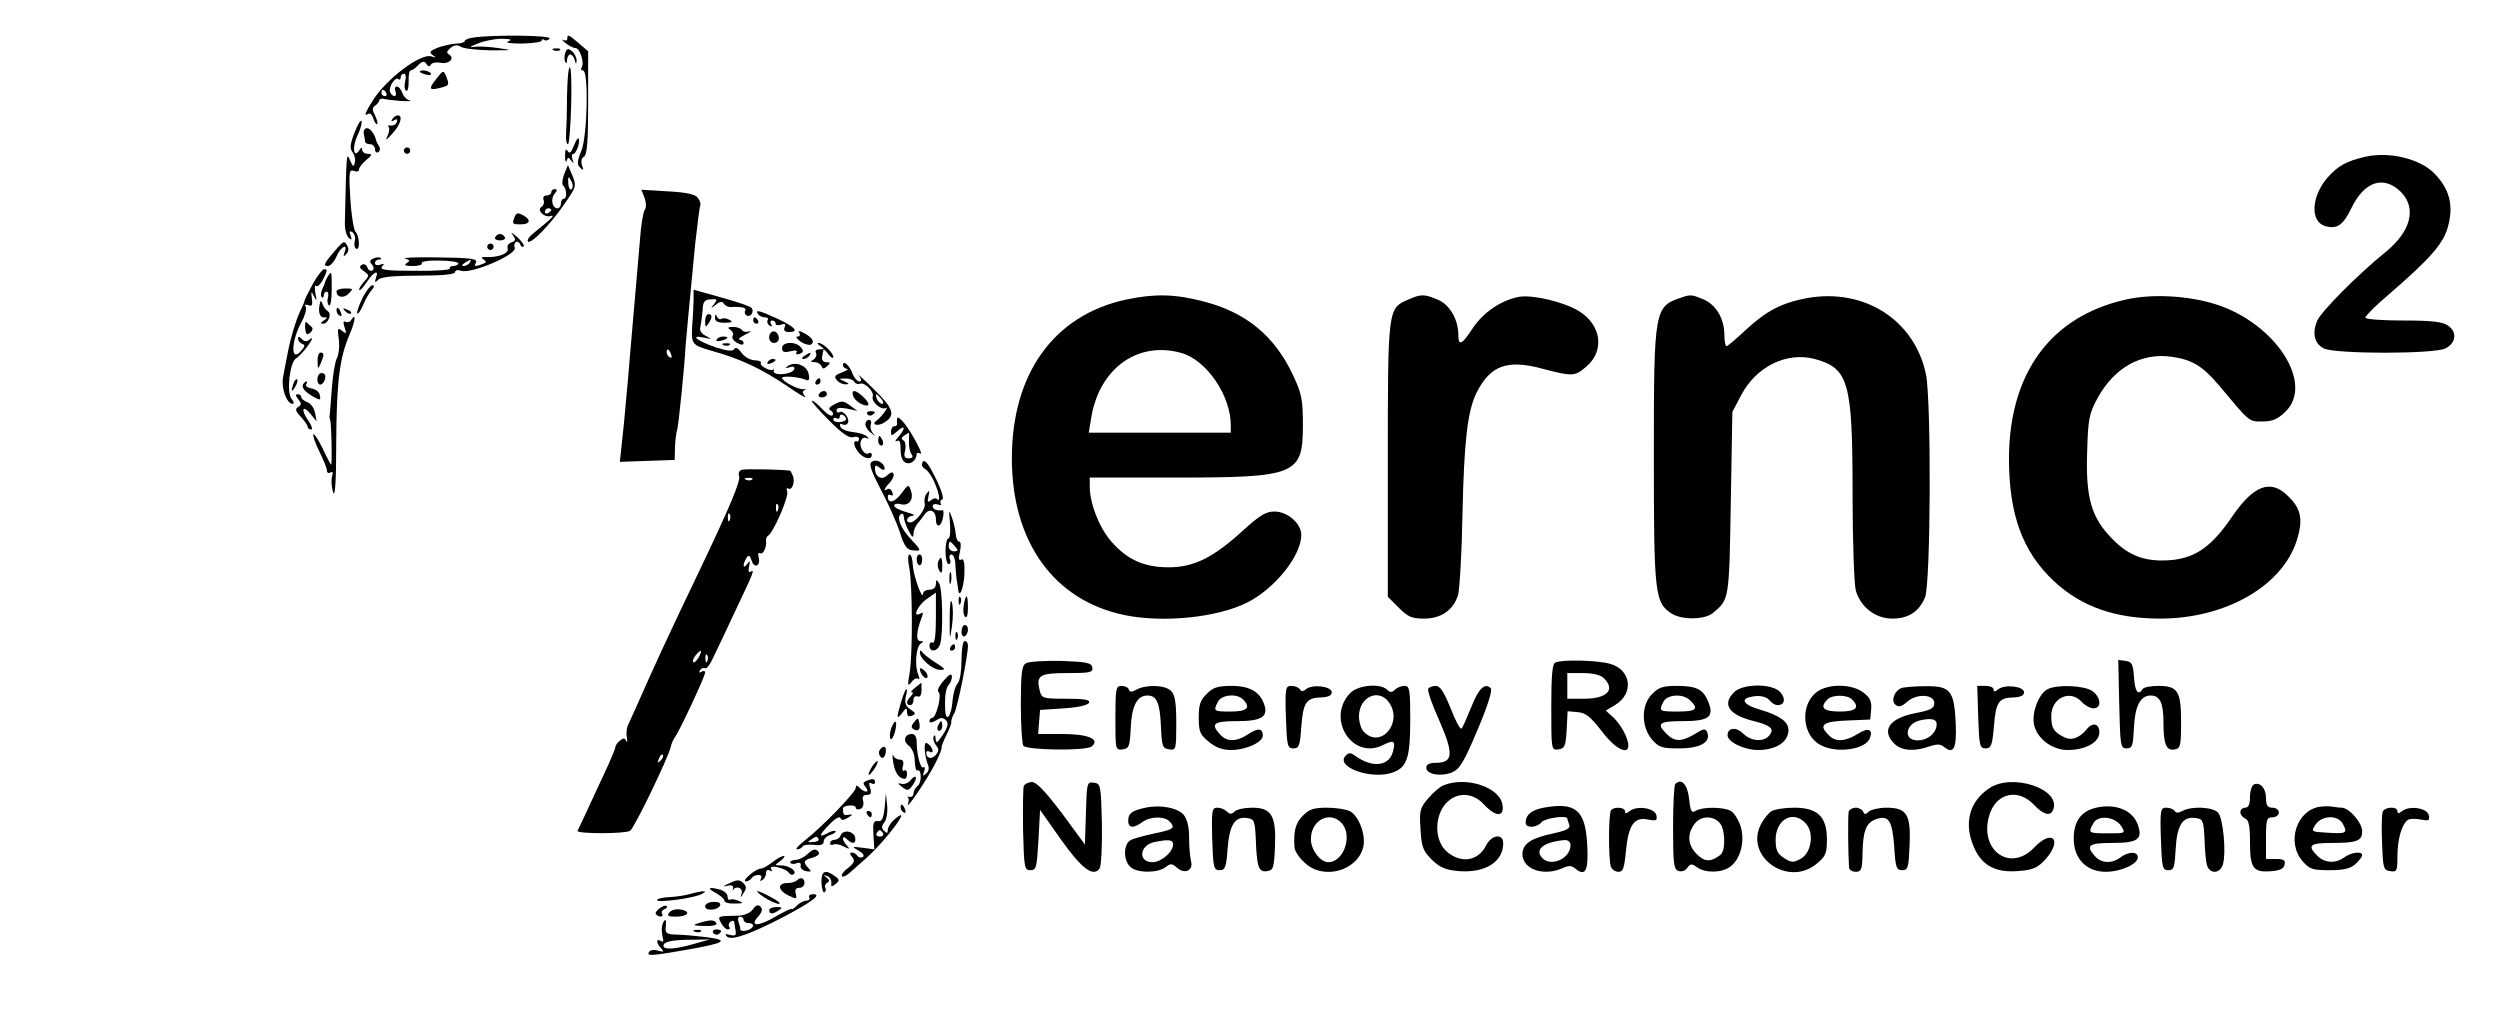 <?xml version="1.0" standalone="no"?>
<!DOCTYPE svg PUBLIC "-//W3C//DTD SVG 20010904//EN"
 "http://www.w3.org/TR/2001/REC-SVG-20010904/DTD/svg10.dtd">
<svg version="1.0" xmlns="http://www.w3.org/2000/svg"
 width="780pt" height="320pt" viewBox="0 0 780 320"
 preserveAspectRatio="xMidYMid meet">

<g transform="translate(0,320) scale(0.1,-0.1)"
fill="#000000" stroke="none">
<path d="M1478 3083 c-16 -2 -28 -7 -28 -11 0 -4 -12 -8 -28 -8 -15 -1 -40 -7
-57 -13 -24 -10 -27 -14 -15 -23 12 -8 11 -9 -4 -4 -33 11 -139 -69 -182 -136
-25 -40 -30 -53 -15 -43 5 3 13 -4 16 -16 4 -11 9 -18 12 -16 2 3 -1 15 -7 27
-9 17 -9 24 0 30 6 4 12 11 13 16 1 5 7 7 12 6 6 -2 30 -5 55 -7 25 -1 37 -1
28 2 -9 2 -20 13 -23 24 -4 10 -11 19 -17 19 -5 0 -8 -7 -4 -15 3 -8 1 -15 -3
-15 -5 0 -11 6 -14 13 -6 15 17 50 26 40 4 -3 7 -1 7 5 0 7 5 12 10 12 6 0 8
-10 4 -24 -3 -13 -2 -26 3 -29 5 -3 8 10 8 29 -1 19 2 34 6 34 4 0 15 7 24 17
13 13 19 13 25 4 5 -9 10 -10 14 -3 3 6 17 9 31 6 26 -5 45 14 26 26 -9 5 -7
10 4 20 12 10 22 11 33 4 9 -6 51 -10 92 -11 70 0 72 0 25 7 -27 4 -61 6 -75
4 -18 -3 -15 0 10 10 19 8 53 15 75 15 28 0 34 -3 21 -8 -12 -4 5 -7 42 -7 34
1 62 5 62 9 0 5 4 6 9 2 5 -3 12 -1 16 5 6 10 -176 12 -237 3z m-273 -173 c3
-5 1 -10 -4 -10 -6 0 -11 5 -11 10 0 6 2 10 4 10 3 0 8 -4 11 -10z"/>
<path d="M1770 3079 c0 -5 -6 -7 -12 -4 -7 4 -4 -1 6 -9 11 -9 25 -16 32 -16
13 0 28 -46 19 -60 -4 -6 -1 -10 4 -10 18 0 14 -203 -5 -250 -14 -34 -14 -44
-4 -53 10 -10 12 -8 6 7 -4 12 -2 23 6 27 10 6 13 49 13 169 l0 160 -29 25
c-33 28 -36 29 -36 14z"/>
<path d="M1728 3043 c7 -3 16 -2 19 1 4 3 -2 6 -13 5 -11 0 -14 -3 -6 -6z"/>
<path d="M1764 3036 c-3 -8 -4 -21 -1 -28 4 -8 6 -6 6 5 1 9 5 17 10 17 5 0
12 -8 14 -17 4 -15 5 -15 6 -2 0 9 -6 22 -14 29 -12 10 -16 9 -21 -4z"/>
<path d="M1769 2898 c0 -51 -2 -105 -3 -120 -1 -16 2 -28 6 -28 4 0 8 54 10
120 2 66 0 120 -4 120 -5 0 -8 -42 -9 -92z"/>
<path d="M1310 2976 c0 -2 9 -6 20 -9 11 -3 18 -1 14 4 -5 9 -34 13 -34 5z"/>
<path d="M1362 2955 c-26 -33 -24 -38 12 -29 28 7 29 9 17 38 -7 17 -9 17 -29
-9z"/>
<path d="M1224 2828 c-5 -7 -3 -8 6 -3 8 5 11 3 8 -6 -3 -8 -12 -12 -19 -11
-8 2 -11 0 -7 -3 4 -4 3 -17 -3 -29 -8 -16 -4 -14 15 7 26 28 34 57 17 57 -6
0 -13 -5 -17 -12z"/>
<path d="M1106 2786 c-14 -36 -15 -50 -6 -61 6 -8 10 -22 7 -32 -3 -15 -6 -14
-15 7 -11 26 -11 28 -16 -193 -1 -21 5 -43 12 -49 9 -8 11 -7 6 7 -5 13 -4 16
5 11 7 -5 11 -17 8 -27 -3 -10 -1 -22 4 -25 13 -7 11 40 -2 53 -5 5 -13 52
-16 103 -5 83 -4 92 11 87 9 -4 16 -2 16 4 0 6 10 19 23 30 19 16 19 18 5 19
-10 0 -18 6 -18 13 0 9 -3 8 -9 -2 -18 -27 -23 10 -6 45 9 19 15 40 13 46 -2
6 -12 -10 -22 -36z"/>
<path d="M1135 2783 c2 -10 4 -21 4 -25 1 -5 8 -8 16 -8 8 0 15 -7 15 -16 0
-8 5 -12 10 -9 6 4 7 12 3 18 -4 7 -8 14 -9 17 -4 20 -18 40 -29 40 -7 0 -12
-8 -10 -17z"/>
<path d="M1790 2744 c-8 -20 -13 -25 -19 -15 -6 9 -8 3 -8 -15 0 -16 2 -23 5
-15 4 11 6 11 14 0 8 -11 9 -10 4 4 -3 9 -2 17 3 17 9 0 23 41 16 48 -2 3 -9
-8 -15 -24z"/>
<path d="M1260 2730 c0 -5 5 -10 10 -10 6 0 10 5 10 10 0 6 -4 10 -10 10 -5 0
-10 -4 -10 -10z"/>
<path d="M7380 2711 c-60 -14 -85 -28 -118 -65 -52 -60 -55 -140 -5 -152 35
-9 54 4 79 56 41 85 101 104 155 51 50 -51 31 -124 -50 -189 -84 -68 -199
-184 -211 -212 -17 -40 -9 -72 20 -87 35 -18 345 -18 380 0 33 17 37 51 8 71
-17 12 -49 16 -140 16 -67 0 -118 4 -118 9 0 5 30 36 68 68 137 118 178 165
191 221 16 63 3 112 -42 159 -44 47 -140 71 -217 54z"/>
<path d="M1760 2656 c-6 -16 -7 -32 -3 -35 11 -8 13 -41 2 -41 -5 0 -9 -7 -9
-15 0 -8 -5 -15 -10 -15 -17 0 -23 29 -10 45 9 10 9 15 1 15 -6 0 -11 -4 -11
-10 0 -5 -7 -10 -15 -10 -8 0 -12 -6 -9 -14 3 -8 0 -17 -6 -21 -17 -10 8 -35
28 -29 16 5 4 -7 -54 -54 -12 -9 -20 -21 -17 -25 7 -12 69 51 113 115 38 55
39 57 26 90 l-14 33 -12 -29z m24 -46 c-5 -5 -10 3 -11 18 -1 22 0 24 9 8 6
-10 6 -22 2 -26z m-64 -64 c0 -3 -4 -8 -10 -11 -5 -3 -10 -1 -10 4 0 6 5 11
10 11 6 0 10 -2 10 -4z"/>
<path d="M2011 2583 c5 -15 6 -30 1 -37 -5 -6 -12 -47 -15 -91 -4 -44 -11
-127 -16 -185 -5 -58 -12 -141 -16 -185 -3 -44 -12 -135 -18 -203 l-13 -123
85 3 86 3 1 40 c1 22 4 47 7 55 4 12 23 198 26 260 1 15 9 101 30 319 7 63 14
117 16 121 2 4 -1 14 -8 23 -8 11 -36 17 -94 20 l-82 5 10 -25z m83 -489 c3
-8 2 -12 -4 -9 -6 3 -10 10 -10 16 0 14 7 11 14 -7z"/>
<path d="M1606 2524 c-9 -23 -8 -24 19 -24 30 0 33 15 6 29 -15 8 -20 7 -25
-5z"/>
<path d="M1599 2468 c11 -15 11 -19 -3 -24 -10 -4 -15 -12 -12 -19 5 -15 -27
-28 -64 -27 -17 1 -21 -1 -12 -7 11 -7 10 -10 -3 -15 -22 -8 -27 -8 -21 3 9
14 -12 17 -129 18 -60 1 -101 -1 -91 -4 15 -4 16 -7 5 -14 -10 -6 -4 -9 19 -9
18 0 31 4 28 9 -3 5 21 9 54 8 33 0 60 -4 60 -9 0 -4 -7 -8 -16 -8 -8 0 -13
-4 -10 -8 2 -4 -46 -8 -109 -7 -90 0 -111 3 -103 13 8 9 7 11 -6 6 -9 -3 -16
-1 -16 5 0 6 5 11 12 11 6 0 9 2 6 5 -3 3 -13 3 -22 -1 -12 -5 -14 -10 -6 -19
7 -8 7 -16 2 -19 -6 -3 -13 1 -16 10 -3 8 -11 12 -17 8 -9 -5 -7 -11 6 -20 18
-13 18 -14 0 -34 -10 -11 -16 -22 -14 -25 3 -2 13 9 24 26 22 32 38 39 28 12
-5 -15 -3 -16 8 -5 9 8 49 12 126 12 73 0 113 4 113 11 0 6 8 8 19 4 33 -10
175 51 167 72 -3 7 -1 15 4 18 4 3 10 -1 13 -7 2 -7 7 -10 11 -7 3 3 -6 16
-21 30 -15 13 -21 16 -14 7z m-134 -88 c-3 -5 -12 -10 -18 -10 -7 0 -6 4 3 10
19 12 23 12 15 0z"/>
<path d="M1545 2460 c-3 -5 3 -10 15 -10 12 0 18 5 15 10 -3 6 -10 10 -15 10
-5 0 -12 -4 -15 -10z"/>
<path d="M1054 2428 c-43 -49 -48 -58 -31 -58 8 0 20 14 27 30 13 31 37 43 25
13 -5 -14 -3 -15 5 -6 8 7 9 17 3 27 -8 15 -11 14 -29 -6z"/>
<path d="M1520 2430 c0 -5 5 -10 10 -10 6 0 10 5 10 10 0 6 -4 10 -10 10 -5 0
-10 -4 -10 -10z"/>
<path d="M976 2314 c-14 -26 -26 -49 -26 -53 0 -3 -6 -17 -13 -31 -13 -26 -33
-92 -42 -145 -3 -16 -9 -45 -12 -63 -6 -34 12 -82 30 -82 5 0 4 7 -3 15 -17
20 -6 116 14 127 8 5 25 23 38 41 12 17 15 26 7 20 -12 -10 -18 -10 -27 -1 -9
9 -12 9 -12 1 0 -6 6 -13 13 -16 9 -3 9 -7 -2 -20 -35 -43 -34 28 1 91 10 18
15 38 12 44 -5 7 -2 9 8 6 11 -5 14 0 11 20 -3 24 -2 25 7 7 9 -17 9 -15 4 10
-3 16 -2 27 2 23 4 -4 13 4 21 18 15 31 16 34 4 34 -5 0 -21 -21 -35 -46z"/>
<path d="M1023 2338 c-4 -7 -8 -15 -9 -18 0 -3 -4 -13 -9 -23 -4 -10 -5 -21
-1 -24 3 -4 6 -1 6 5 0 7 4 12 9 12 5 0 7 -8 4 -19 -3 -10 -1 -21 4 -24 4 -3
8 19 8 49 0 59 0 60 -12 42z"/>
<path d="M1130 2268 c-11 -23 -18 -44 -15 -46 2 -3 10 8 17 24 6 16 18 37 26
47 10 11 11 17 4 17 -6 0 -21 -19 -32 -42z"/>
<path d="M1050 2291 c0 -19 22 -23 38 -7 15 15 14 16 -11 16 -15 0 -27 -4 -27
-9z"/>
<path d="M2164 2261 c-1 -20 -2 -52 -4 -71 -4 -65 -3 -66 62 -85 89 -25 153
-55 233 -109 38 -26 63 -41 57 -33 -9 10 -9 17 -2 20 6 3 5 4 -2 3 -14 -4 -68
24 -68 35 0 7 49 4 71 -5 13 -6 16 -2 12 17 -5 27 -42 41 -65 25 -9 -7 -8 -8
5 -4 12 4 17 2 15 -6 -6 -17 -68 -22 -64 -5 1 6 1 9 -1 5 -3 -5 -13 -3 -24 3
-11 5 -18 13 -15 17 2 4 -7 8 -21 8 -14 1 -32 12 -40 24 -10 14 -18 18 -22 11
-5 -8 -22 -6 -57 5 -58 20 -84 40 -39 31 28 -6 28 -6 7 5 -14 7 -20 17 -17 27
2 9 5 32 7 51 1 29 6 35 25 36 21 2 22 0 11 -15 -12 -14 -11 -15 5 -2 13 11
21 11 25 4 4 -7 14 -11 22 -11 33 2 51 -2 45 -11 -3 -5 -1 -12 4 -15 13 -8 26
13 15 24 -5 5 -47 19 -94 32 l-86 24 0 -35z"/>
<path d="M3512 2265 c-225 -49 -355 -232 -355 -495 0 -261 131 -443 351 -489
121 -25 291 -8 385 40 86 44 167 146 167 210 0 36 -43 73 -84 73 -27 0 -46
-12 -101 -62 -90 -82 -151 -112 -229 -112 -78 0 -131 25 -179 81 -38 43 -67
119 -67 171 l0 28 263 0 c382 0 402 8 402 164 0 81 -4 98 -31 156 -58 123
-147 196 -281 230 -88 23 -152 24 -241 5z m173 -166 c79 -22 155 -132 155
-226 l0 -23 -221 0 -222 0 7 43 c24 156 144 244 281 206z"/>
<path d="M4393 2265 c-63 -27 -63 -29 -63 -501 l0 -426 34 -34 c29 -29 41 -34
79 -34 53 0 91 26 106 73 5 17 12 133 14 257 5 226 16 319 44 375 43 85 95
104 204 75 95 -25 102 -25 138 6 58 49 48 129 -22 173 -47 29 -144 52 -187 45
-55 -10 -112 -48 -145 -98 -34 -52 -45 -57 -45 -21 0 48 -27 95 -64 110 -43
18 -52 18 -93 0z"/>
<path d="M5250 2273 c-89 -29 -90 -32 -90 -498 0 -428 3 -455 55 -489 32 -21
105 -20 130 2 50 42 50 39 55 341 l5 286 28 53 c47 89 142 135 229 112 106
-29 118 -71 118 -419 0 -151 5 -282 10 -303 15 -52 61 -88 114 -88 50 0 83 21
102 66 18 42 20 613 3 696 -35 169 -192 270 -371 238 -80 -15 -129 -41 -193
-101 -29 -27 -55 -49 -58 -49 -4 0 -7 16 -7 35 0 51 -26 94 -65 111 -36 15
-41 15 -65 7z"/>
<path d="M6631 2265 c-233 -53 -362 -229 -363 -495 0 -175 42 -291 140 -383
86 -80 191 -117 332 -117 204 0 381 102 426 244 20 64 14 98 -26 137 -55 56
-109 36 -178 -66 -60 -88 -110 -124 -183 -132 -82 -8 -136 11 -189 66 -66 67
-83 129 -78 274 3 101 6 117 33 166 52 94 135 141 230 128 64 -9 97 -29 147
-88 99 -118 93 -114 137 -114 31 0 47 7 71 30 92 88 -31 277 -218 336 -87 27
-199 33 -281 14z"/>
<path d="M1000 2260 c-9 -27 -4 -50 9 -50 14 0 14 -2 1 -10 -10 -7 -11 -10 -2
-10 16 0 28 30 15 39 -6 3 -13 13 -16 21 -3 8 -6 13 -7 10z"/>
<path d="M1050 2231 c0 -6 4 -13 10 -16 6 -3 7 1 4 9 -7 18 -14 21 -14 7z"/>
<path d="M1077 2229 c7 -7 15 -10 18 -7 3 3 -2 9 -12 12 -14 6 -15 5 -6 -5z"/>
<path d="M2365 2220 c3 -5 13 -10 21 -10 8 0 13 -4 9 -9 -3 -5 0 -13 6 -17 8
-4 9 -3 5 4 -4 7 -2 12 3 12 6 0 11 -4 11 -10 0 -5 8 -6 17 -3 12 5 15 2 11
-8 -4 -10 1 -15 13 -15 33 0 21 15 -34 41 -59 27 -72 30 -62 15z"/>
<path d="M2200 2198 c0 -19 2 -20 10 -8 13 19 13 30 0 30 -5 0 -10 -10 -10
-22z"/>
<path d="M2231 2209 c-1 -11 8 -16 30 -16 23 0 27 3 15 9 -9 5 -20 7 -25 3 -5
-3 -12 1 -14 7 -4 9 -6 8 -6 -3z"/>
<path d="M1095 2201 c-3 -6 -11 -8 -17 -5 -7 4 -8 -2 -3 -17 7 -21 6 -22 -8
-11 -13 11 -15 8 -10 -26 3 -22 0 -48 -6 -60 -6 -11 -13 -55 -16 -97 -3 -43
-6 -81 -7 -84 0 -3 1 -8 2 -11 4 -7 7 -140 3 -140 -1 0 -13 22 -26 50 -13 27
-26 47 -29 45 -3 -3 5 -27 18 -53 13 -26 24 -53 24 -60 0 -7 5 -10 11 -6 7 4
9 0 5 -12 -3 -11 -2 -32 3 -49 6 -21 10 27 10 151 1 192 10 267 42 341 18 42
21 70 4 44z"/>
<path d="M2350 2200 c0 -5 5 -10 11 -10 5 0 7 5 4 10 -3 6 -8 10 -11 10 -2 0
-4 -4 -4 -10z"/>
<path d="M952 2177 c2 -20 5 -24 16 -15 7 6 9 14 5 17 -4 4 -11 10 -16 15 -4
5 -6 -2 -5 -17z"/>
<path d="M2279 2171 c7 -5 11 -14 7 -19 -4 -6 3 -16 14 -22 13 -7 20 -7 20 0
0 5 -6 10 -12 10 -7 1 1 8 17 16 17 8 22 12 13 10 -10 -3 -20 -1 -23 4 -4 6
-16 10 -28 10 -16 0 -19 -3 -8 -9z"/>
<path d="M2406 2163 c-12 -12 -6 -33 9 -33 8 0 15 6 15 14 0 17 -14 28 -24 19z"/>
<path d="M2494 2161 c4 -6 1 -11 -6 -11 -7 0 -2 -7 10 -16 12 -8 27 -12 32 -9
13 8 5 22 -22 36 -15 8 -19 8 -14 0z"/>
<path d="M2236 2141 c-4 -5 3 -7 14 -4 23 6 26 13 6 13 -8 0 -17 -4 -20 -9z"/>
<path d="M2258 2123 c7 -3 16 -2 19 1 4 3 -2 6 -13 5 -11 0 -14 -3 -6 -6z"/>
<path d="M2440 2114 c0 -12 6 -15 26 -10 16 4 23 3 19 -3 -3 -7 0 -8 10 -5 12
5 13 9 4 20 -16 20 -59 18 -59 -2z"/>
<path d="M2560 2120 c13 -8 12 -10 -3 -10 -11 0 -15 -5 -11 -11 3 -6 0 -15 -7
-20 -11 -7 -11 -9 3 -9 9 0 18 -6 21 -12 4 -10 7 -10 18 0 11 10 10 12 -3 12
-10 0 -15 7 -13 18 2 9 4 19 4 21 1 3 8 -4 16 -15 8 -10 15 -14 15 -8 0 13
-32 44 -46 44 -5 0 -2 -5 6 -10z"/>
<path d="M991 2073 c0 -25 1 -26 9 -8 12 27 12 35 0 35 -5 0 -10 -12 -9 -27z"/>
<path d="M2510 2090 c-9 -6 -10 -10 -3 -10 6 0 15 5 18 10 8 12 4 12 -15 0z"/>
<path d="M2395 2070 c-3 -6 1 -7 9 -4 18 7 21 14 7 14 -6 0 -13 -4 -16 -10z"/>
<path d="M2630 2061 c0 -6 6 -11 13 -12 6 0 -1 -5 -16 -11 -22 -8 -26 -13 -16
-24 6 -8 19 -14 28 -13 12 0 11 2 -4 9 -19 8 -19 9 2 9 12 1 25 -4 28 -10 4
-6 12 -9 19 -6 14 5 44 -25 39 -40 -6 -16 27 -44 40 -36 13 8 -12 -28 -28 -39
-18 -13 3 -19 23 -7 37 23 31 43 -31 104 -33 33 -55 52 -47 43 9 -13 9 -18 1
-18 -6 0 -16 11 -21 24 -9 26 -30 44 -30 27z m120 -106 c7 -9 8 -15 2 -15 -5
0 -12 7 -16 15 -3 8 -4 15 -2 15 2 0 9 -7 16 -15z"/>
<path d="M996 2033 c-9 -9 -7 -33 3 -33 12 0 22 28 12 34 -5 3 -11 3 -15 -1z"/>
<path d="M916 2005 c-9 -26 -7 -32 5 -12 6 10 9 21 6 23 -2 3 -7 -2 -11 -11z"/>
<path d="M2545 2010 c-3 -5 -1 -10 4 -10 6 0 11 5 11 10 0 6 -2 10 -4 10 -3 0
-8 -4 -11 -10z"/>
<path d="M946 2002 c-6 -11 4 -24 32 -40 21 -12 23 -11 20 5 -2 10 -13 19 -26
21 -12 2 -20 8 -17 13 4 5 4 9 1 9 -3 0 -7 -4 -10 -8z"/>
<path d="M2555 1970 c-3 -5 1 -10 9 -10 9 0 16 5 16 10 0 6 -4 10 -9 10 -6 0
-13 -4 -16 -10z"/>
<path d="M2660 1973 c0 -14 15 -29 33 -36 22 -8 22 5 -1 26 -20 18 -32 22 -32
10z"/>
<path d="M931 1954 c10 -13 10 -17 -1 -24 -10 -6 -8 -13 9 -31 11 -12 21 -26
21 -31 0 -4 5 -8 11 -8 6 0 1 13 -10 29 -24 34 -16 50 9 18 l18 -22 -5 27 c-3
15 -14 30 -24 33 -10 4 -19 11 -19 16 0 5 -5 9 -11 9 -8 0 -7 -5 2 -16z"/>
<path d="M2585 1890 c42 -43 65 -58 77 -54 10 3 18 1 18 -5 0 -6 -3 -10 -7 -8
-13 4 -9 -17 6 -35 17 -20 41 -24 41 -7 0 5 -4 8 -9 5 -13 -9 -32 19 -25 38 3
9 11 13 18 9 7 -4 8 -2 1 5 -5 6 -25 12 -44 14 -19 2 -37 9 -39 17 -3 8 0 11
6 7 6 -3 14 -2 17 4 8 13 -14 42 -26 34 -5 -3 -9 0 -9 6 0 8 11 9 33 5 l32 -7
-23 17 c-20 15 -27 15 -48 4 -17 -9 -21 -15 -12 -20 7 -4 9 -11 5 -15 -4 -4
-18 5 -31 19 -14 15 -28 27 -33 27 -4 0 19 -27 52 -60z m55 2 c0 -4 -9 -8 -20
-9 -11 -1 -20 3 -20 8 0 6 5 7 10 4 6 -3 10 -1 10 5 0 6 5 8 10 5 6 -3 10 -9
10 -13z"/>
<path d="M2706 1908 c3 -5 10 -6 15 -3 13 9 11 12 -6 12 -8 0 -12 -4 -9 -9z"/>
<path d="M2799 1895 c-1 -5 -1 -13 0 -17 0 -5 -3 -8 -9 -8 -5 0 -10 -7 -10
-17 0 -14 2 -14 20 2 25 22 26 9 3 -18 -10 -11 -12 -17 -5 -13 8 5 12 -2 12
-27 0 -23 6 -37 17 -41 15 -6 32 8 33 27 0 5 5 5 11 2 13 -9 -24 62 -50 95
-12 14 -21 21 -22 15z m37 -72 c-1 -16 3 -34 8 -40 6 -9 3 -13 -9 -13 -13 0
-16 6 -11 24 3 14 1 28 -5 32 -8 4 -7 9 2 15 8 5 14 9 15 9 1 0 0 -12 0 -27z"/>
<path d="M2700 1876 c0 -7 8 -20 18 -27 14 -11 15 -11 5 0 -6 7 -9 20 -6 27 3
8 0 14 -6 14 -6 0 -11 -6 -11 -14z"/>
<path d="M2740 1825 c0 -8 4 -15 10 -15 5 0 7 7 4 15 -4 8 -8 15 -10 15 -2 0
-4 -7 -4 -15z"/>
<path d="M2721 1760 c-11 -6 -6 -24 28 -89 23 -44 50 -104 59 -133 13 -42 22
-54 40 -55 28 -3 28 -1 -7 36 -31 33 -45 68 -30 77 5 3 9 -1 9 -9 0 -8 7 -28
15 -43 10 -20 15 -24 15 -11 0 10 5 23 10 30 6 7 17 21 24 31 15 22 36 14 36
-15 0 -27 17 -24 22 6 3 13 2 24 -1 23 -19 -2 -31 3 -31 13 0 6 7 8 16 5 8 -3
13 -2 9 3 -3 5 0 11 5 13 6 2 -3 30 -21 67 -22 44 -34 59 -40 50 -5 -9 -2 -17
7 -22 9 -5 22 -24 30 -43 15 -35 19 -62 7 -51 -3 4 -12 2 -19 -4 -10 -8 -11
-5 -7 13 4 18 3 20 -6 8 -6 -8 -8 -22 -6 -31 5 -16 -28 -59 -45 -59 -18 0 -10
20 8 21 9 1 0 6 -20 11 -21 6 -38 15 -38 20 0 6 9 8 20 5 26 -7 42 15 32 42
-7 21 -8 21 -30 -9 -21 -28 -42 -33 -42 -9 0 6 4 7 10 4 6 -3 7 1 4 9 -3 9
-10 13 -15 10 -14 -9 -10 3 7 20 8 9 14 21 12 27 -3 8 -9 6 -20 -4 -17 -17
-38 -5 -38 21 0 12 3 12 15 2 8 -7 15 -8 15 -2 0 17 -25 31 -39 22z"/>
<path d="M2313 1734 c-7 -3 -10 -11 -7 -19 6 -14 -30 -99 -124 -296 -100 -208
-149 -316 -181 -389 -18 -41 -37 -82 -41 -91 -5 -9 -7 -27 -4 -40 2 -13 1 -18
-2 -11 -5 10 -9 10 -20 1 -8 -6 -14 -15 -14 -20 0 -4 -15 -41 -34 -81 -19 -40
-44 -95 -57 -123 -13 -27 -25 -53 -27 -57 -5 -10 149 -10 164 0 13 8 123 236
127 263 2 9 8 23 14 31 13 17 93 188 93 200 0 5 -5 6 -12 2 -7 -4 -8 -3 -4 5
4 6 11 9 16 6 4 -3 16 12 25 33 10 20 42 88 71 150 56 118 60 127 45 118 -5
-4 -7 4 -4 16 4 19 3 20 -6 8 -13 -18 -15 -1 -2 19 7 11 10 9 16 -8 8 -26 29
-17 22 10 -3 11 -1 16 5 13 9 -6 21 21 18 40 -1 5 2 12 7 15 17 11 65 123 59
137 -3 8 -2 13 3 10 12 -8 22 20 15 39 -4 8 -7 15 -8 16 -10 4 -144 7 -153 3z
m34 -30 c-3 -3 -12 -4 -19 -1 -8 3 -5 6 6 6 11 1 17 -2 13 -5z m80 -96 c-3 -8
-6 -5 -6 6 -1 11 2 17 5 13 3 -3 4 -12 1 -19z m-150 -30 c-3 -8 -6 -5 -6 6 -1
11 2 17 5 13 3 -3 4 -12 1 -19z m-97 -429 c-7 -11 -14 -18 -17 -15 -3 3 0 12
7 21 18 21 23 19 10 -6z m27 -11 c-3 -8 -6 -5 -6 6 -1 11 2 17 5 13 3 -3 4
-12 1 -19z m-146 -311 c-10 -9 -11 -8 -5 6 3 10 9 15 12 12 3 -3 0 -11 -7 -18z"/>
<path d="M2964 1568 c2 -27 0 -48 -5 -48 -5 0 -9 -18 -9 -40 0 -22 4 -40 10
-40 5 0 7 7 4 15 -4 8 -1 15 5 15 6 0 12 -16 12 -35 1 -19 3 -39 4 -45 1 -5 3
-17 4 -26 3 -36 18 -1 20 46 1 36 -2 49 -10 44 -8 -4 -9 3 -4 25 4 17 3 31 -2
31 -5 0 -10 10 -11 23 -1 12 -6 36 -12 52 -9 27 -10 25 -6 -17z m16 -73 c10
-12 10 -15 -4 -15 -9 0 -16 7 -16 15 0 8 2 15 4 15 2 0 9 -7 16 -15z"/>
<path d="M2837 1428 c10 -53 11 -267 1 -328 -7 -39 -6 -43 6 -28 7 10 17 14
21 10 5 -4 4 2 0 13 -12 28 -7 88 8 97 9 6 9 8 -2 8 -14 0 -12 31 5 74 5 14 4
17 -4 12 -27 -16 -10 24 18 44 l30 21 0 -81 c0 -52 -4 -79 -10 -75 -5 3 -10
-1 -10 -9 0 -24 27 -19 34 7 9 35 7 171 -4 187 -8 13 -10 12 -10 -2 0 -11 -8
-18 -20 -18 -11 0 -20 -6 -20 -12 -1 -26 -31 58 -32 89 -1 18 -5 33 -10 33 -6
0 -6 -17 -1 -42z"/>
<path d="M2860 1456 c0 -23 16 -27 17 -5 1 10 -2 19 -8 19 -5 0 -9 -6 -9 -14z"/>
<path d="M2927 1447 c-3 -8 -1 -20 4 -28 6 -10 9 -7 9 14 0 29 -5 35 -13 14z"/>
<path d="M2962 1395 c0 -16 2 -22 5 -12 2 9 2 23 0 30 -3 6 -5 -1 -5 -18z"/>
<path d="M2963 1270 c0 -69 0 -71 7 -25 4 28 4 61 0 75 -4 15 -7 -6 -7 -50z"/>
<path d="M2991 1324 c0 -11 3 -14 6 -6 3 7 2 16 -1 19 -3 4 -6 -2 -5 -13z"/>
<path d="M3007 1313 c-3 -16 -1 -32 4 -37 5 -6 9 4 9 27 0 44 -6 48 -13 10z"/>
<path d="M3000 1229 c0 -11 5 -17 10 -14 6 3 10 13 10 21 0 8 -4 14 -10 14 -5
0 -10 -9 -10 -21z"/>
<path d="M2981 1214 c0 -11 3 -14 6 -6 3 7 2 16 -1 19 -3 4 -6 -2 -5 -13z"/>
<path d="M3000 1141 c0 -34 -5 -65 -12 -73 -7 -7 -14 -31 -16 -53 -3 -49 -21
-72 -23 -30 -2 45 2 69 12 80 5 5 9 16 9 25 -1 10 -9 6 -26 -14 -15 -17 -21
-31 -16 -35 12 -7 -7 -81 -20 -81 -5 0 -8 -5 -8 -10 0 -6 8 -5 20 2 15 10 22
10 31 1 9 -9 7 -20 -9 -45 -18 -27 -22 -29 -23 -13 0 11 -3 14 -6 7 -3 -7 1
-19 7 -27 10 -12 10 -18 0 -30 -13 -15 -30 -12 -30 6 0 6 5 7 10 4 15 -9 12
11 -3 23 -10 8 -12 5 -12 -16 1 -15 5 -35 9 -45 6 -12 4 -23 -4 -30 -10 -10
-12 -8 -7 6 4 10 3 16 -2 13 -9 -6 -21 40 -21 80 0 14 -6 24 -14 24 -24 0 -30
-22 -11 -36 11 -9 19 -27 19 -48 1 -19 4 -32 7 -30 14 8 16 -36 3 -47 -8 -6
-14 -18 -14 -25 0 -7 -6 -12 -12 -10 -7 1 -10 1 -6 -1 4 -2 4 -12 1 -21 -8
-24 59 75 85 126 12 23 21 46 20 50 -1 4 6 21 15 39 9 18 16 36 15 40 -1 4 3
18 10 29 10 20 42 177 42 210 0 8 -4 14 -10 14 -6 0 -10 -26 -10 -59z"/>
<path d="M2965 1180 c-3 -5 -1 -10 4 -10 6 0 11 5 11 10 0 6 -2 10 -4 10 -3 0
-8 -4 -11 -10z"/>
<path d="M2870 1164 c0 -19 40 -54 63 -54 19 0 17 3 -13 22 -19 12 -38 27 -42
33 -5 7 -8 7 -8 -1z"/>
<path d="M3200 1130 c-12 -7 -15 -34 -15 -129 0 -66 4 -123 8 -128 15 -14 196
-16 213 -2 28 23 -11 39 -94 39 l-73 0 3 38 3 37 74 5 c47 3 76 10 79 18 3 9
-16 12 -72 12 -72 0 -76 1 -82 25 -12 48 -1 55 86 55 72 0 81 2 78 18 -3 14
-17 17 -98 20 -52 1 -102 -2 -110 -8z"/>
<path d="M4853 1133 c-10 -3 -13 -41 -13 -140 0 -134 0 -134 23 -131 19 3 22
10 25 61 l3 58 32 -3 c25 -2 40 -15 75 -60 59 -78 108 -78 68 0 -8 15 -23 36
-35 46 l-21 19 30 18 c59 36 49 110 -17 128 -39 11 -148 14 -170 4z m151 -49
c37 -36 10 -64 -61 -64 l-53 0 0 40 0 40 49 0 c32 0 55 -6 65 -16z"/>
<path d="M6612 1003 c3 -130 4 -138 23 -138 18 0 20 8 23 65 3 67 20 100 52
100 29 0 40 -23 40 -84 0 -69 9 -90 36 -84 17 3 19 13 19 84 0 98 -10 114 -71
114 -23 0 -46 -4 -49 -10 -14 -22 -24 -8 -27 38 -3 40 -6 47 -26 50 l-23 3 3
-138z"/>
<path d="M2870 1113 c0 -15 18 -35 23 -27 3 5 -1 15 -9 22 -8 7 -14 9 -14 5z"/>
<path d="M2856 1055 c-11 -8 -16 -15 -11 -15 5 0 4 -5 -3 -12 -15 -15 -16 -28
-2 -28 6 0 10 7 10 16 0 9 6 14 13 11 7 -3 12 4 12 19 0 13 0 24 0 24 0 0 -9
-7 -19 -15z"/>
<path d="M3480 959 c0 -98 0 -100 23 -97 20 3 22 9 25 68 3 68 20 100 52 100
29 0 39 -23 42 -95 3 -64 5 -70 26 -73 21 -3 22 -1 22 82 0 64 -4 88 -16 100
-18 19 -76 21 -107 5 -16 -9 -22 -9 -25 0 -2 6 -12 11 -23 11 -17 0 -19 -8
-19 -101z"/>
<path d="M3765 1035 c-20 -19 -25 -34 -25 -74 0 -43 4 -53 31 -75 22 -18 42
-26 70 -26 46 0 99 24 99 45 0 23 -15 25 -46 4 -37 -24 -66 -24 -87 -1 -31 34
-21 42 52 42 75 0 98 13 86 50 -13 41 -45 60 -102 60 -44 0 -59 -5 -78 -25z
m113 -17 c26 -26 13 -38 -38 -38 -54 0 -55 1 -40 31 12 22 59 26 78 7z"/>
<path d="M4012 963 c3 -90 5 -98 23 -98 18 0 21 8 25 67 6 76 15 91 62 92 22
1 33 6 33 16 0 19 -60 26 -80 10 -9 -8 -15 -8 -20 0 -3 5 -15 10 -26 10 -18 0
-20 -6 -17 -97z"/>
<path d="M4212 1037 c-75 -79 7 -209 102 -162 35 18 41 14 32 -20 -12 -46 -64
-52 -118 -13 -14 10 -20 10 -29 1 -35 -35 76 -76 144 -54 47 16 57 45 57 166
0 94 -2 105 -18 105 -10 0 -23 -5 -30 -12 -9 -9 -15 -9 -24 0 -21 21 -92 15
-116 -11z m122 -29 c44 -63 -26 -145 -78 -92 -9 8 -16 31 -16 49 0 61 62 89
94 43z"/>
<path d="M4456 1051 c-3 -5 12 -50 35 -100 45 -103 43 -131 -11 -131 -20 0
-30 -5 -30 -15 0 -21 45 -29 80 -15 24 10 37 31 80 133 33 78 47 124 41 130
-18 18 -38 -1 -61 -60 -13 -32 -26 -62 -30 -66 -4 -4 -19 24 -34 63 -21 52
-33 70 -46 70 -10 0 -21 -4 -24 -9z"/>
<path d="M5155 1035 c-35 -34 -35 -102 -1 -142 22 -25 31 -28 85 -28 65 0 99
19 88 49 -6 14 -10 14 -39 -4 -42 -25 -63 -25 -88 0 -33 33 -24 40 49 40 83 0
100 13 81 60 -16 40 -37 50 -100 50 -41 0 -56 -5 -75 -25z m119 -21 c27 -26
18 -34 -39 -34 -59 0 -60 1 -45 31 13 23 62 26 84 3z"/>
<path d="M5410 1040 c-38 -38 -16 -71 63 -90 53 -14 64 -24 47 -45 -18 -21
-57 -18 -81 6 -22 22 -49 19 -49 -5 0 -21 52 -46 95 -46 56 0 95 25 95 62 0
26 -26 45 -86 63 -60 17 -68 38 -17 43 18 2 35 -3 43 -12 7 -9 18 -16 26 -16
22 0 27 20 8 41 -25 27 -116 27 -144 -1z"/>
<path d="M5667 1040 c-52 -41 -44 -136 14 -165 51 -27 140 -13 153 22 11 28
-6 34 -38 13 -40 -24 -69 -26 -90 -4 -33 32 -20 43 57 46 l72 3 3 31 c2 25 -3
37 -24 53 -36 28 -111 29 -147 1z m111 -22 c26 -26 13 -38 -38 -38 -51 0 -64
12 -38 38 15 15 61 15 76 0z"/>
<path d="M5932 1053 c-22 -9 -33 -40 -18 -52 10 -8 19 -6 37 10 30 26 84 23
84 -5 0 -16 -12 -22 -59 -31 -82 -16 -107 -54 -66 -95 22 -22 61 -26 109 -9
24 8 35 8 46 -1 30 -25 40 -6 37 71 -5 105 -16 119 -95 118 -34 0 -68 -3 -75
-6z m110 -118 c-4 -26 -30 -45 -59 -45 -47 0 -38 54 10 63 38 8 52 2 49 -18z"/>
<path d="M6172 963 c3 -90 5 -98 23 -98 17 0 21 9 26 68 6 77 15 90 61 91 22
1 33 6 33 16 0 19 -61 26 -81 9 -10 -8 -14 -8 -14 0 0 6 -11 11 -25 11 l-26 0
3 -97z"/>
<path d="M6387 1049 c-27 -16 -48 -72 -41 -109 9 -44 56 -80 105 -80 56 0 99
24 99 55 0 28 -21 33 -40 9 -24 -28 -48 -36 -72 -23 -31 16 -38 28 -38 65 0
57 59 84 95 44 10 -11 26 -20 37 -20 26 0 23 35 -4 54 -26 18 -113 21 -141 5z"/>
<path d="M2812 1011 c-16 -51 -15 -59 3 -35 13 17 14 17 15 2 0 -12 5 -15 15
-11 13 5 13 8 -5 20 -15 10 -18 21 -14 39 10 39 -2 28 -14 -15z"/>
<path d="M2852 947 c-9 -11 -10 -17 -2 -22 15 -9 23 -1 18 21 -3 15 -4 16 -16
1z"/>
<path d="M2781 929 c-5 -13 -6 -28 -3 -34 3 -5 9 4 14 20 9 36 2 46 -11 14z"/>
<path d="M2926 935 c-3 -8 -1 -15 4 -15 6 0 10 7 10 15 0 8 -2 15 -4 15 -2 0
-6 -7 -10 -15z"/>
<path d="M2744 859 c-3 -6 -2 -15 4 -21 6 -6 11 -2 15 11 5 22 -7 29 -19 10z"/>
<path d="M2787 820 c6 -33 18 -49 36 -50 4 0 7 7 7 16 0 8 -4 13 -9 10 -5 -4
-7 3 -4 14 4 14 0 20 -10 20 -8 0 -18 6 -20 13 -3 6 -3 -4 0 -23z"/>
<path d="M2722 810 c-18 -29 -15 -38 4 -12 9 13 14 25 12 27 -2 2 -9 -5 -16
-15z"/>
<path d="M2840 765 c-7 -9 -20 -13 -29 -10 -11 3 -10 0 3 -10 17 -13 21 -13
34 6 17 24 10 36 -8 14z"/>
<path d="M2702 763 c-10 -4 -10 -8 -1 -19 14 -17 -2 -19 -19 -2 -9 9 -12 9
-12 0 0 -14 -108 -125 -160 -165 -19 -15 -30 -27 -23 -27 6 0 14 4 17 9 3 5
19 7 36 5 21 -3 30 1 30 11 0 7 9 17 21 20 11 4 18 9 16 12 -3 2 -15 0 -26 -7
-29 -15 -26 -6 8 29 16 17 31 25 33 19 3 -8 9 -8 24 1 15 9 16 11 2 9 -16 -3
-18 0 -18 20 0 4 9 8 20 9 11 1 20 -2 20 -7 0 -5 6 -7 14 -4 8 3 12 13 9 25
-4 13 0 19 12 19 12 0 15 5 10 21 -5 15 -4 19 4 15 6 -4 11 -2 11 3 0 12 -7
13 -28 4z m-148 -181 c2 -4 -5 -9 -17 -9 -17 -2 -19 0 -7 7 18 12 18 12 24 2z"/>
<path d="M3194 747 c-2 -7 -3 -69 -2 -138 3 -116 4 -124 23 -124 18 0 20 8 25
94 l5 94 65 -92 c65 -92 102 -119 121 -90 5 8 8 70 7 139 -3 121 -4 125 -25
128 -22 3 -22 0 -25 -95 l-3 -98 -72 98 c-51 67 -79 97 -93 97 -11 0 -23 -6
-26 -13z"/>
<path d="M4504 750 c-11 -4 -33 -23 -48 -41 -26 -30 -28 -39 -24 -96 3 -55 8
-68 35 -95 26 -25 42 -32 86 -36 81 -6 137 29 137 87 0 32 -37 27 -54 -8 -25
-48 -78 -56 -122 -18 -36 31 -40 101 -8 144 32 42 86 44 123 4 37 -40 64 -41
59 -4 -6 56 -112 92 -184 63z"/>
<path d="M5227 754 c-4 -4 -7 -65 -7 -136 0 -110 2 -130 16 -135 10 -4 22 0
28 9 10 14 14 14 31 2 25 -18 75 -18 102 1 33 23 48 79 34 126 -7 21 -20 43
-31 49 -24 13 -90 13 -110 0 -12 -8 -16 -1 -20 38 -5 45 -24 65 -43 46z m137
-120 c19 -18 21 -87 4 -101 -30 -23 -49 -23 -74 2 -28 28 -31 61 -8 93 18 26
56 29 78 6z"/>
<path d="M6207 741 c-63 -41 -81 -111 -48 -185 25 -58 70 -81 145 -73 40 3 55
11 78 36 54 61 21 96 -35 37 -79 -83 -179 -2 -137 110 24 61 88 73 135 24 31
-33 53 -38 61 -16 25 64 -127 115 -199 67z"/>
<path d="M7033 753 c-7 -3 -13 -20 -13 -39 0 -24 -5 -34 -15 -34 -8 0 -15 -6
-15 -14 0 -8 7 -16 15 -20 11 -4 15 -22 15 -74 0 -81 10 -95 67 -90 27 2 39 8
41 21 3 13 -3 17 -27 17 l-31 0 0 65 c0 58 2 65 20 65 11 0 20 7 20 15 0 8 -9
15 -20 15 -15 0 -20 7 -20 29 0 31 -17 51 -37 44z"/>
<path d="M2760 680 c-4 -35 -9 -44 -21 -42 -14 2 -16 -6 -14 -43 l3 -45 -37 5
c-34 4 -35 4 -12 -9 14 -8 19 -16 13 -20 -6 -3 -13 -2 -17 4 -3 5 -11 10 -17
10 -7 0 -7 -5 1 -14 9 -11 7 -18 -13 -34 -14 -10 -22 -22 -19 -26 3 -3 13 1
22 9 9 8 33 29 53 47 66 59 150 174 88 121 -11 -10 -20 -24 -20 -32 0 -11 -3
-12 -12 -3 -8 8 -8 15 1 26 7 8 11 32 9 53 l-4 38 -4 -45z m-5 -80 c3 -5 -1
-10 -10 -10 -9 0 -13 5 -10 10 3 6 8 10 10 10 2 0 7 -4 10 -10z"/>
<path d="M2810 681 c0 -6 4 -13 10 -16 6 -3 7 1 4 9 -7 18 -14 21 -14 7z"/>
<path d="M3574 680 c-43 -9 -54 -18 -54 -41 0 -23 17 -24 44 -4 24 18 68 19
84 3 21 -21 14 -26 -45 -38 -32 -7 -66 -16 -75 -21 -23 -12 -24 -62 -2 -83 19
-20 84 -21 110 -2 16 13 21 12 36 -1 24 -22 52 -9 44 20 -3 12 -6 45 -6 73 0
35 -6 58 -17 72 -20 22 -73 32 -119 22z m86 -115 c0 -23 -37 -55 -64 -55 -47
0 -41 54 7 63 44 9 57 7 57 -8z"/>
<path d="M4816 680 c-37 -7 -56 -22 -56 -47 0 -18 35 -16 50 2 11 13 80 22 80
11 0 -2 3 -11 6 -19 4 -12 -8 -18 -53 -28 -66 -14 -93 -32 -93 -64 0 -47 66
-70 124 -44 20 9 29 9 41 -1 32 -27 42 -6 37 77 -6 106 -36 131 -136 113z m84
-117 c0 -43 -64 -70 -90 -38 -22 26 9 49 73 54 10 0 17 -6 17 -16z"/>
<path d="M6540 680 c-47 -11 -70 -42 -70 -97 0 -62 40 -103 100 -103 47 0 100
24 100 45 0 19 -29 19 -54 0 -27 -20 -59 -19 -79 3 -31 34 -21 42 52 42 81 0
97 11 81 57 -16 45 -69 67 -130 53z m78 -57 c14 -23 14 -23 -42 -23 -60 0 -62
1 -45 31 14 27 66 22 87 -8z"/>
<path d="M7238 683 c-73 -11 -105 -111 -54 -170 22 -25 31 -28 84 -28 45 0 65
5 81 19 12 11 21 23 21 28 0 13 -34 9 -56 -7 -27 -20 -61 -18 -84 5 -32 32
-24 40 44 40 80 0 96 6 96 37 0 26 -41 73 -64 73 -8 0 -20 2 -28 3 -7 2 -25 2
-40 0z m72 -54 c15 -28 11 -31 -49 -27 -51 3 -51 3 -36 26 21 29 70 30 85 1z"/>
<path d="M3782 583 c3 -90 5 -98 23 -98 17 0 21 8 25 66 6 75 22 101 59 97 24
-3 26 -7 29 -63 3 -91 9 -107 35 -103 20 3 22 9 25 77 4 96 -11 121 -71 121
-24 0 -48 -5 -55 -12 -9 -9 -15 -9 -24 0 -7 7 -20 12 -30 12 -17 0 -18 -9 -16
-97z"/>
<path d="M4065 655 c-23 -22 -30 -49 -26 -100 1 -11 15 -32 32 -47 59 -56 167
-24 183 52 7 38 -15 94 -42 109 -12 6 -44 11 -72 11 -41 0 -56 -5 -75 -25z
m119 -21 c38 -37 10 -124 -40 -124 -25 0 -54 39 -54 72 0 58 57 89 94 52z"/>
<path d="M5027 673 c-9 -8 -9 -156 -1 -177 3 -9 14 -16 24 -16 14 0 18 12 23
66 8 81 26 106 69 97 26 -5 29 -3 26 13 -4 23 -61 32 -84 13 -10 -8 -14 -8
-14 0 0 12 -32 15 -43 4z"/>
<path d="M5527 669 c-9 -5 -24 -24 -33 -41 -52 -101 86 -198 175 -122 27 22
31 32 31 75 0 71 -29 99 -102 99 -29 0 -61 -5 -71 -11z m107 -38 c27 -29 18
-91 -15 -110 -24 -13 -29 -13 -53 2 -21 14 -26 25 -26 57 0 64 55 94 94 51z"/>
<path d="M5768 668 c-3 -11 -2 -133 1 -175 1 -7 10 -13 21 -13 17 0 20 7 21
53 1 75 11 100 42 111 40 14 51 -4 57 -87 4 -64 7 -72 25 -72 18 0 20 8 23 79
4 96 -9 116 -73 116 -22 0 -47 -6 -54 -12 -11 -10 -14 -10 -18 0 -3 6 -13 12
-23 12 -10 0 -20 -6 -22 -12z"/>
<path d="M6742 583 c3 -90 5 -98 23 -98 18 0 20 8 23 65 4 74 21 103 61 98 24
-3 26 -7 29 -63 1 -33 4 -70 7 -82 8 -32 43 -30 51 2 10 38 0 141 -15 159 -15
18 -82 22 -111 6 -13 -7 -21 -7 -25 0 -3 5 -15 10 -26 10 -18 0 -20 -6 -17
-97z"/>
<path d="M7434 667 c-3 -8 -4 -52 -2 -98 3 -78 4 -84 26 -87 20 -3 22 0 22 47
0 53 14 101 33 113 6 4 24 4 40 1 25 -5 28 -3 25 13 -4 23 -61 32 -84 13 -10
-8 -14 -8 -14 0 0 16 -40 14 -46 -2z"/>
<path d="M2705 660 c3 -5 8 -10 11 -10 2 0 4 5 4 10 0 6 -5 10 -11 10 -5 0 -7
-4 -4 -10z"/>
<path d="M2623 594 c-3 -8 -11 -14 -19 -14 -8 0 -14 -5 -14 -11 0 -5 4 -7 10
-4 5 3 20 1 32 -6 19 -9 21 -9 11 2 -17 17 -17 37 -1 21 17 -17 30 -15 26 5
-4 20 -37 26 -45 7z"/>
<path d="M2519 535 c-9 -9 -25 -17 -37 -18 -11 0 -19 -5 -16 -9 3 -4 11 -5 20
-1 9 3 14 0 12 -8 -2 -7 6 -15 17 -17 16 -3 18 -1 8 9 -19 19 -16 26 12 33 14
4 23 11 20 16 -9 14 -18 12 -36 -5z"/>
<path d="M2410 510 c-14 -11 -30 -20 -36 -20 -16 0 -62 -39 -47 -40 6 0 15 5
18 10 3 6 13 10 21 10 9 0 12 -5 8 -12 -4 -7 -3 -8 4 -4 7 4 12 14 12 22 0 9
5 12 12 8 7 -4 8 -3 4 5 -10 15 46 3 56 -13 4 -6 10 -7 15 -3 10 10 -16 27
-41 27 -20 0 -20 0 0 15 10 8 15 14 9 14 -5 1 -21 -8 -35 -19z"/>
<path d="M2563 446 c1 -19 5 -32 9 -30 5 3 6 9 3 14 -3 5 0 12 6 16 8 4 7 9
-2 16 -11 8 -11 9 1 5 8 -2 14 -12 14 -21 -2 -14 1 -14 13 -4 13 10 13 14 -3
25 -30 22 -42 15 -41 -21z"/>
<path d="M2275 444 c-19 -8 -21 -12 -8 -8 16 4 22 1 20 -8 -2 -7 -2 -10 0 -5
9 15 32 7 27 -10 -5 -16 -4 -16 6 1 10 14 9 21 -1 31 -12 11 -19 11 -44 -1z"/>
<path d="M2486 453 c-4 -4 -17 -8 -28 -8 -33 0 -32 -21 0 -38 27 -13 29 -13
25 4 -4 13 0 19 11 19 9 0 16 7 16 15 0 16 -12 20 -24 8z"/>
<path d="M2233 414 c15 -8 27 -19 27 -24 0 -6 15 -10 33 -9 26 0 28 2 12 8
-11 5 -23 7 -27 4 -5 -2 -8 2 -8 10 0 8 -10 17 -22 21 -38 10 -44 6 -15 -10z"/>
<path d="M2150 410 c-14 -4 -42 -8 -62 -9 -21 -1 -38 -5 -38 -9 0 -10 118 6
140 19 13 7 13 8 0 8 -8 -1 -26 -5 -40 -9z"/>
<path d="M2385 400 c17 -11 37 -20 45 -20 8 0 -2 9 -23 20 -48 26 -61 26 -22
0z"/>
<path d="M2525 400 c3 -5 -1 -10 -9 -10 -8 0 -22 -7 -30 -16 -9 -8 -16 -13
-16 -10 0 3 -23 -8 -51 -24 -54 -32 -82 -31 -53 1 12 14 14 23 7 30 -8 8 -15
5 -24 -8 -9 -12 -27 -20 -49 -20 -62 -1 -62 -1 -50 -23 6 -11 15 -20 21 -20 6
0 8 4 4 9 -3 5 -1 12 5 16 5 3 10 3 11 -2 0 -4 2 -16 4 -26 3 -15 -1 -18 -17
-14 -15 4 -18 3 -10 -5 14 -14 75 8 182 64 86 46 115 68 87 68 -10 0 -15 -4
-12 -10z m-205 -70 c0 -5 7 -10 15 -10 22 0 18 -17 -5 -23 -11 -3 -20 -1 -20
3 0 5 -3 15 -6 24 -3 9 -1 16 5 16 6 0 11 -4 11 -10z"/>
<path d="M2200 372 c0 -16 42 -12 47 4 2 7 -6 11 -22 10 -14 0 -25 -7 -25 -14z"/>
<path d="M2058 366 c-10 -7 -15 -16 -11 -19 10 -10 25 -8 19 2 -4 5 0 11 6 14
7 2 11 7 8 10 -3 3 -13 0 -22 -7z"/>
<path d="M2089 354 c-9 -11 -6 -14 19 -14 38 0 50 16 17 22 -14 3 -30 -1 -36
-8z"/>
<path d="M2400 360 c0 -13 11 -13 30 0 12 8 11 10 -7 10 -13 0 -23 -4 -23 -10z"/>
<path d="M2067 316 c-3 -8 -3 -24 0 -37 4 -15 3 -20 -5 -15 -16 10 -15 -7 1
-23 10 -11 8 -12 -10 -7 -12 4 -24 2 -28 -4 -8 -13 4 -13 108 5 131 23 145 31
72 41 -33 4 -76 8 -95 8 -30 1 -35 4 -33 24 3 25 -2 29 -10 8z m98 -61 c-59
-17 -95 -19 -95 -6 0 13 26 19 90 19 l55 1 -50 -14z"/>
<path d="M2180 320 c-21 -7 -18 -8 18 -9 26 -1 41 3 37 9 -7 11 -19 11 -55 0z"/>
<path d="M2168 293 c7 -3 16 -2 19 1 4 3 -2 6 -13 5 -11 0 -14 -3 -6 -6z"/>
<path d="M2225 290 c4 -6 11 -8 16 -5 14 9 11 15 -7 15 -8 0 -12 -5 -9 -10z"/>
</g>
</svg>
